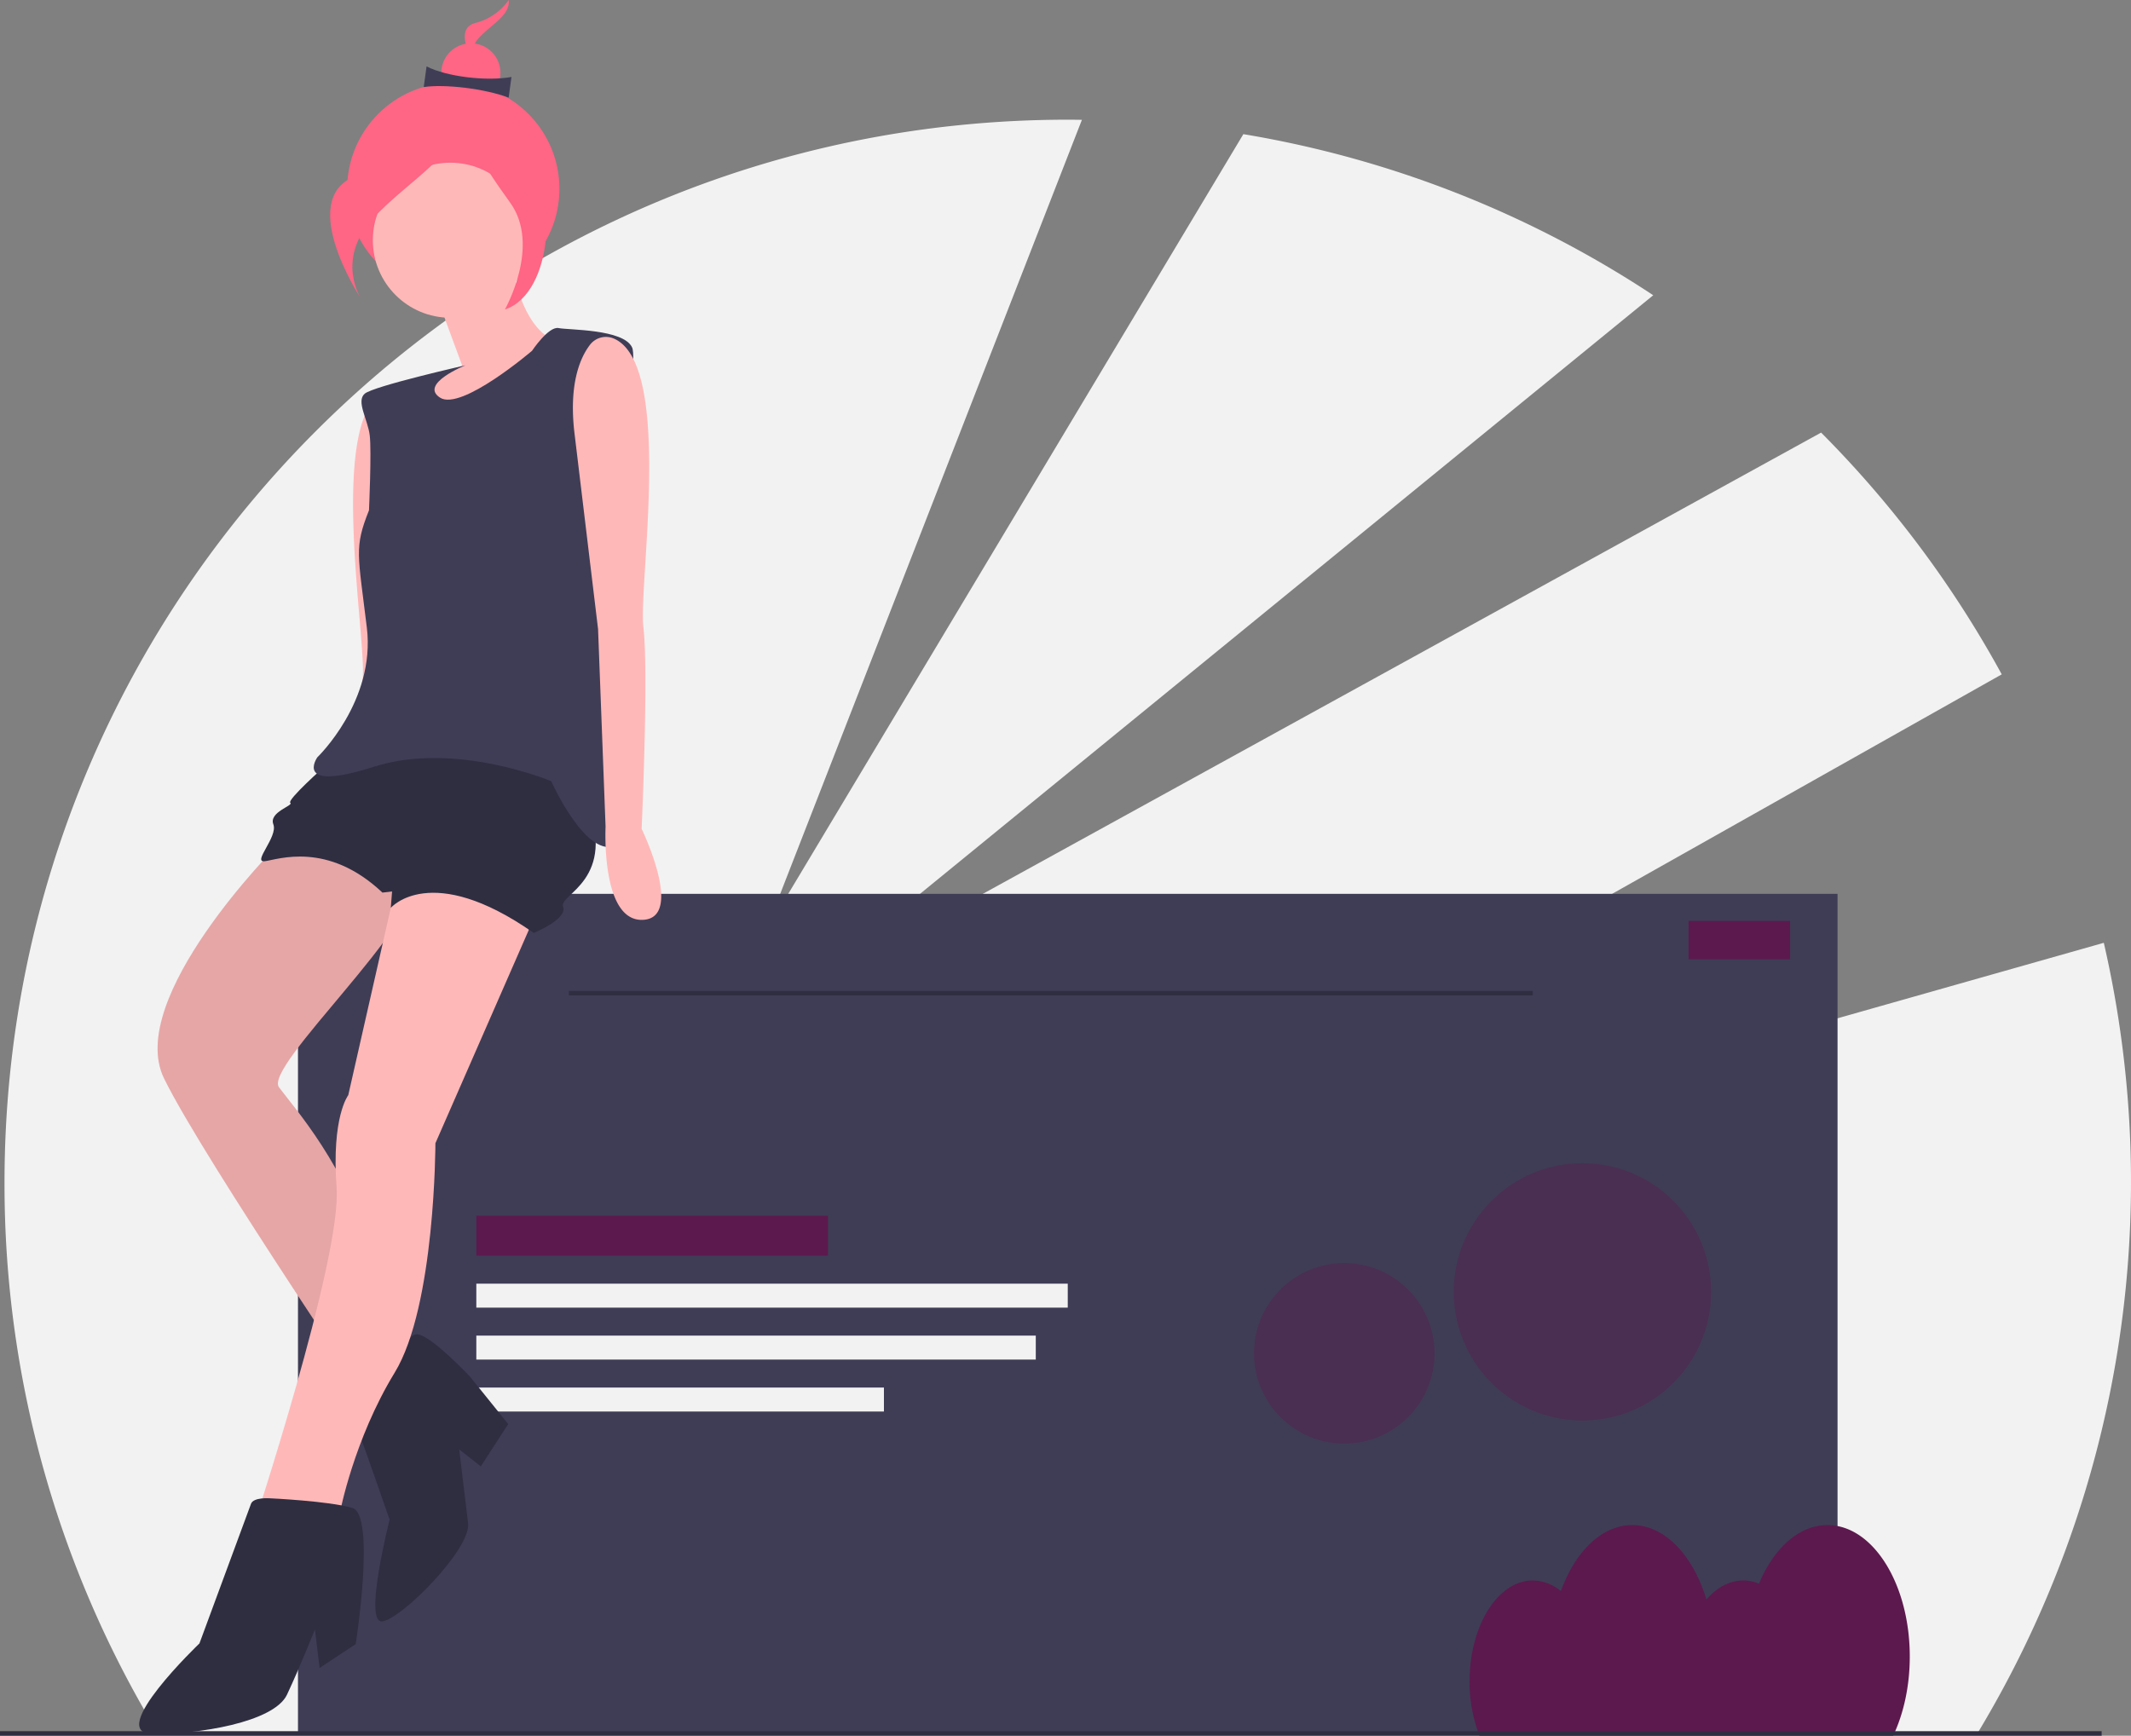 <svg data-name="Layer 1" xmlns="http://www.w3.org/2000/svg" width="944" height="769.034" viewBox="0 0 944 769.034"><rect x="0" y="0" width="944" height="769.034" fill="#808080" stroke="none"/><path d="M931.953 417.732L416 564.034l470.74-265.245a472.653 472.653 0 0 0-80.016-107.118L350 443.034l382.358-312.217a468.247 468.247 0 0 0-181.57-71.379L339 413.034 479.271 53.092c-2.088-.027-4.176-.058-6.271-.058-260.126 0-471 210.873-471 471a468.802 468.802 0 0 0 68.05 244h805.9a472.49 472.49 0 0 0 56.003-350.302z" fill="#f2f2f2"/><path fill="#3f3d56" d="M132 396.034h682v372H132z"/><path fill="#2f2e41" d="M252 439.034h427v2H252z"/><path fill="#5c194d" d="M211 538.662h155.784v17.703H211z"/><path fill="#f2f2f2" d="M211 568.757h262v10.622H211zm0 23.013h247.838v10.622H211zm0 23.014h180.568v10.622H211z"/><path d="M846 733.963c0-32.167-16.322-58.243-36.457-58.243-12.655 0-23.8 10.305-30.337 25.945a18.287 18.287 0 0 0-6.967-1.398c-6.094 0-11.729 3.123-16.324 8.408-5.893-19.501-18.387-32.955-32.85-32.955-13.522 0-25.316 11.77-31.61 29.24a19.915 19.915 0 0 0-12.477-4.693c-15.452 0-27.978 20.012-27.978 44.698a65.145 65.145 0 0 0 4.408 24.069h183.24c4.613-9.757 7.352-21.902 7.352-35.071z" fill="#5c194d"/><circle cx="200.804" cy="83.678" r="47.01" fill="#ff6584"/><path d="M171.063 172.796a8.868 8.868 0 0 1 10.47 2.67c4.175 5.213 9.873 16.65 7.685 39.086l-8.47 86.893-1.349 87.588s-12.742 40.381-31.399 40 15.452-38.679 15.452-38.679-4.73-69.486-2.786-89.428c1.812-18.592-16.128-116.593 10.397-128.13z" fill="#ffb8b8"/><path d="M194.066 133.04l10.695 28.986-15.289 4.723-2.146 42.063 37.906-20.418 19.093-21.037 2.382-16.144s-14.723-2.553-20.076-35.065zm-71.772 242.168s-66.882 67.15-49.648 102.557 101.342 159.352 101.342 159.352l22.5-28.655s-22.116-16.079-32.416-53.762-33.614-63.709-40.494-72.972 64.605-74.084 58.29-90.623-59.574-15.897-59.574-15.897z" fill="#ffb8b8"/><path d="M122.294 375.208s-66.882 67.15-49.648 102.557 101.342 159.352 101.342 159.352l22.5-28.655s-22.116-16.079-32.416-53.762-33.614-63.709-40.494-72.972 64.605-74.084 58.29-90.623-59.574-15.897-59.574-15.897z" opacity=".1"/><path d="M164.318 616.657s-6.987 13.815-4.882 19.328 13.142 37.34 13.142 37.34-11.752 46.103-3.226 45.077 39.381-32.128 38.014-43.495l-3.933-32.683 9.552 7.5 12.158-18.761-16.945-21.027s-18.195-19.434-23.88-18.75-20 25.471-20 25.471z" fill="#2f2e41"/><path d="M177.606 391.618l-4.487 10.63-18.846 82.995s-7.5 9.552-5.16 40.984-37.808 153.03-37.808 153.03l-1.357 24.67 24.157-2.907 16.474-30.814s6.186-32.458 24.252-62.021 18.044-101.638 18.044-101.638l48.622-111.084-38.26-18.462z" fill="#ffb8b8"/><path d="M119.542 663.85s-7.276-.566-8.355 2.447-22.831 61.85-22.831 61.85-41.368 39.575-21.133 40.023 54.169-5.075 59.906-17.298 12.382-28.88 12.382-28.88l2.052 17.052 16.026-10.577s8.963-57.3-1.497-60.365-36.55-4.252-36.55-4.252zm24.398-324.402s-16.935 15.011-15.343 16.261-9.605 4.039-7.5 9.552-9.487 16.998-3.803 16.315 27.736-9.104 52.128 13.91l4.263-.513-.566 7.275s17.67-20.866 63.325 11.122c0 0 15.118-6.144 13.013-11.657s24.552-11.603 10.16-47.352-58.956-34.712-58.956-34.712z" fill="#2f2e41"/><path d="M235.681 155.423s7.33-10.973 11.763-10.065 28.677.36 32.544 8.545-14.55 93.082-11.59 105.7 18.677 107.311 5.151 114.705-29.339-28.184-29.339-28.184-42.523-17.949-78.614-6.399-25.011-4.198-25.011-4.198 25.855-24.734 21.923-57.417-5.696-35.354.95-52.01c0 0 1.185-26.091.33-33.196s-6.143-15.118-2.222-18.473 44.616-12.576 44.616-12.576-20.63 8.249-11.25 14.328 40.749-20.76 40.749-20.76z" fill="#3f3d56"/><circle cx="199.514" cy="106.437" r="34.35" fill="#ffb8b8"/><path d="M271.716 149.925a8.868 8.868 0 0 0-10.407 2.906c-4.057 5.305-9.495 16.868-6.802 39.249l10.429 86.68 3.324 87.535s-2.147 42.063 16.497 41.262-.524-40.3-.524-40.3 3.161-69.576.768-89.47c-2.232-18.545 13.493-116.926-13.285-127.862z" fill="#ffb8b8"/><path d="M225.342 0a25.697 25.697 0 0 1-14.827 10.193c-10.368 2.776-.085 18.357-.085 18.357s-3.74-5.666 1.655-11.666S226.158 6.782 225.342 0z" fill="#ff6584"/><circle cx="208.593" cy="32.287" r="13.101" fill="#ff6584"/><path d="M225.32 43.268c-10.68-4.04-28.464-6.088-37.613-4.688l1.254-9.162c8.796 4.546 26.498 6.682 37.613 4.688z" fill="#3f3d56"/><path d="M204.653 46.548s-13.385 22.264-44.51 30.598-.254 55.107-.254 55.107-11.226-17.008 4.966-35.02 42.248-30.326 39.798-50.685z" fill="#ff6584"/><path d="M205.716 45.195s12.858 30.58 26.975 33.472 13.047 51.212-9.03 58.458c0 0 16.098-28.328 2.338-47.326s-22.452-34.016-20.283-44.604z" fill="#ff6584"/><path fill="#2f2e41" d="M0 767.034h931v2H0z"/><path fill="#5c194d" d="M748 408.034h45v17h-45z"/><circle cx="700.995" cy="572.399" r="57.005" fill="#5c194d" opacity=".4"/><circle cx="595.493" cy="599.626" r="39.989" fill="#5c194d" opacity=".4"/></svg>